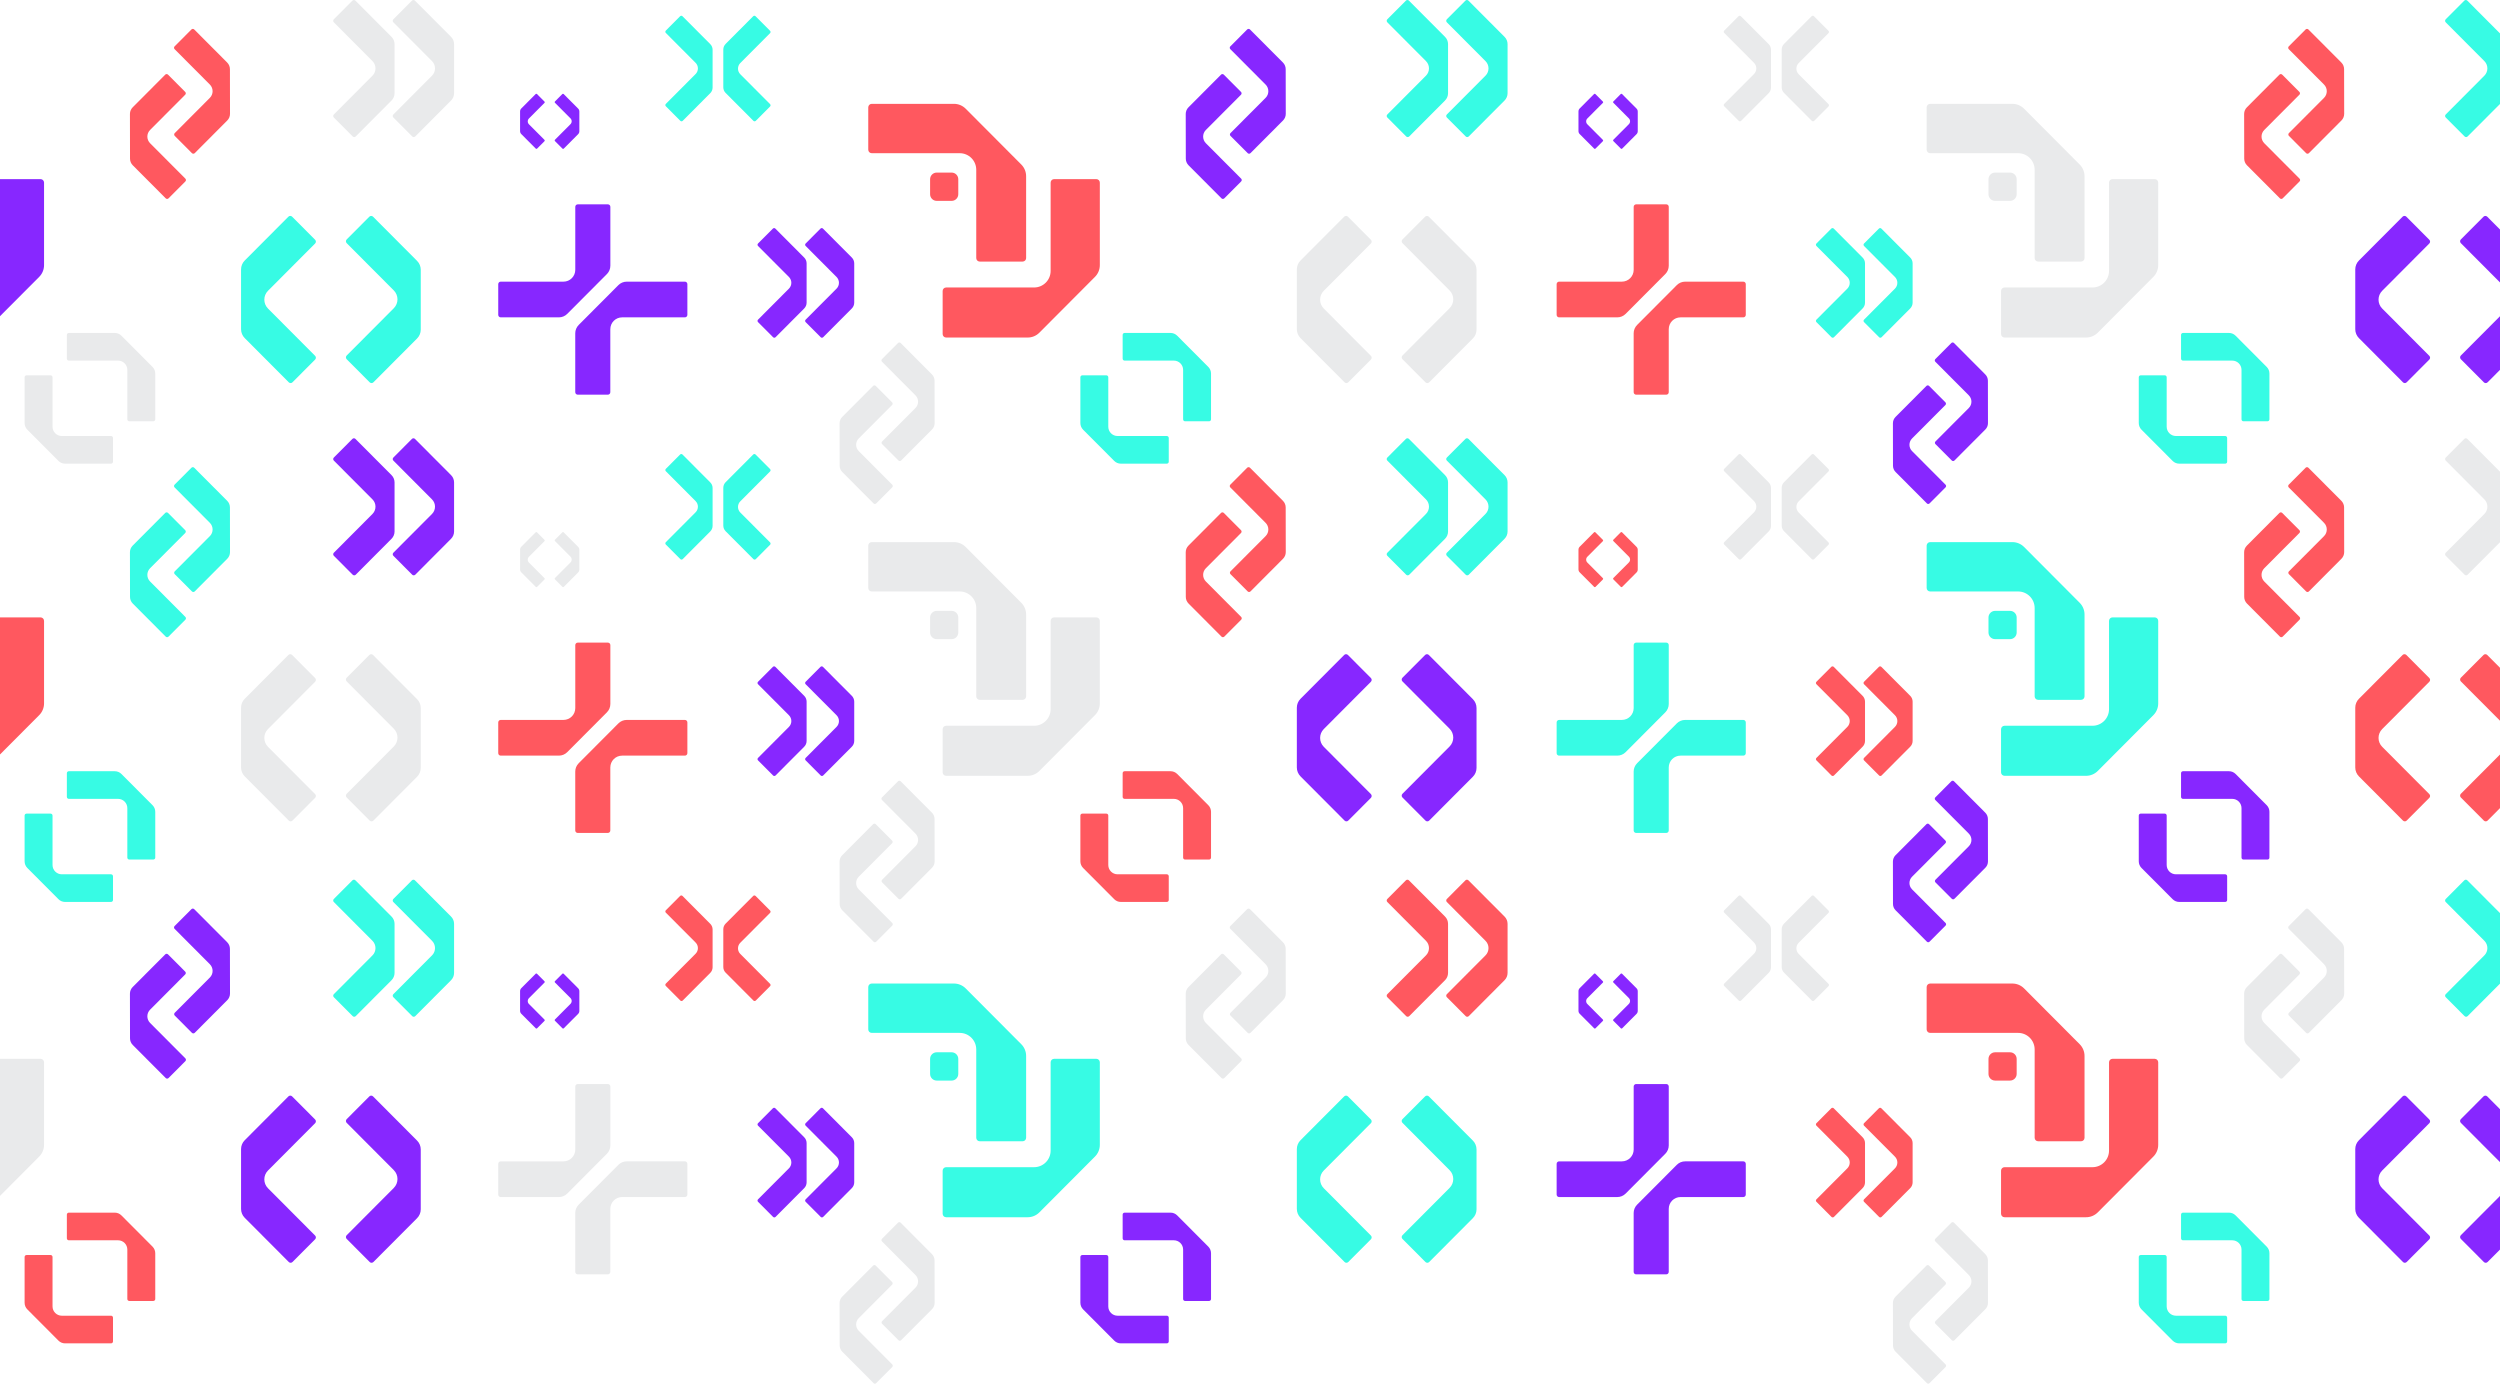 <svg width="1440" height="797" viewBox="0 0 1440 797" fill="none" xmlns="http://www.w3.org/2000/svg">
<path d="M1111.76 566.517H1159.12C1161.65 566.517 1164.07 567.525 1165.86 569.313L1197.9 601.468C1199.7 603.275 1200.7 605.718 1200.69 608.27V655.372C1200.68 656.48 1199.79 657.37 1198.69 657.37H1173.96C1172.85 657.37 1171.96 656.471 1171.96 655.363V604.501C1171.96 599.226 1167.69 594.948 1162.44 594.948H1111.75C1110.65 594.948 1109.75 594.049 1109.75 592.942V568.514C1109.77 567.416 1110.66 566.517 1111.76 566.517Z" fill="#FF585F"/>
<path d="M1243.13 611.893V659.422C1243.13 661.955 1242.13 664.389 1240.35 666.178L1208.31 698.333C1206.5 700.14 1204.07 701.148 1201.53 701.129H1154.59C1153.5 701.12 1152.6 700.23 1152.6 699.123V674.305C1152.6 673.197 1153.5 672.298 1154.6 672.298H1205.28C1210.54 672.298 1214.8 668.021 1214.8 662.745V611.884C1214.8 610.776 1215.7 609.877 1216.8 609.877H1241.14C1242.25 609.886 1243.13 610.785 1243.13 611.893Z" fill="#FF585F"/>
<path d="M1149.18 606.118C1147.08 606.118 1145.37 607.825 1145.37 609.941V618.586C1145.37 620.702 1147.07 622.409 1149.18 622.409H1157.79C1159.89 622.409 1161.6 620.693 1161.6 618.586V609.941C1161.6 607.834 1159.9 606.118 1157.79 606.118H1149.18Z" fill="#FF585F"/>
<path d="M502.125 566.517H549.487C552.012 566.517 554.437 567.525 556.22 569.313L588.262 601.468C590.063 603.275 591.067 605.718 591.049 608.27V655.372C591.04 656.48 590.153 657.37 589.049 657.37H564.319C563.215 657.37 562.319 656.471 562.319 655.363V604.501C562.319 599.226 558.057 594.948 552.799 594.948H502.116C501.012 594.948 500.116 594.049 500.116 592.942V568.514C500.125 567.416 501.021 566.517 502.125 566.517Z" fill="#37FBE4"/>
<path d="M633.498 611.893V659.422C633.498 661.955 632.493 664.389 630.711 666.178L598.668 698.333C596.867 700.14 594.433 701.148 591.891 701.129H544.954C543.859 701.12 542.963 700.23 542.963 699.123V674.305C542.963 673.197 543.859 672.298 544.963 672.298H595.646C600.903 672.298 605.165 668.021 605.165 662.745V611.884C605.165 610.776 606.061 609.877 607.165 609.877H631.507C632.602 609.886 633.498 610.785 633.498 611.893Z" fill="#37FBE4"/>
<path d="M539.543 606.118C537.435 606.118 535.733 607.825 535.733 609.941V618.586C535.733 620.702 537.435 622.409 539.543 622.409H548.158C550.266 622.409 551.967 620.693 551.967 618.586V609.941C551.967 607.834 550.257 606.118 548.158 606.118H539.543Z" fill="#37FBE4"/>
<path d="M25.373 611.893V659.422C25.373 661.955 24.368 664.389 22.585 666.178L-9.457 698.333C-11.258 700.14 -13.692 701.148 -16.234 701.129H-63.171C-64.266 701.12 -65.162 700.23 -65.162 699.123V674.305C-65.162 673.197 -64.266 672.298 -63.162 672.298H-12.479C-7.222 672.298 -2.96 668.021 -2.96 662.745V611.884C-2.96 610.776 -2.064 609.877 -0.96 609.877H23.382C24.477 609.886 25.373 610.785 25.373 611.893Z" fill="#E9EAEB"/>
<path d="M961.205 625.841V659.749C961.205 661.556 960.491 663.29 959.215 664.57L936.357 687.508C935.072 688.798 933.335 689.515 931.525 689.506H898.044C897.257 689.506 896.623 688.861 896.623 688.081V670.373C896.623 669.583 897.266 668.947 898.053 668.947H934.203C937.959 668.947 940.999 665.896 940.999 662.128V625.841C940.999 625.051 941.642 624.406 942.429 624.406H959.794C960.563 624.406 961.205 625.051 961.205 625.841Z" fill="#8727FF"/>
<path d="M940.99 732.604V698.696C940.99 696.889 941.705 695.155 942.981 693.874L965.839 670.936C967.124 669.647 968.861 668.929 970.671 668.939H1004.15C1004.94 668.939 1005.57 669.583 1005.57 670.364V688.072C1005.57 688.862 1004.93 689.497 1004.14 689.497H967.992C964.237 689.497 961.196 692.549 961.196 696.317V732.595C961.196 733.385 960.554 734.029 959.767 734.029H942.402C941.624 734.029 940.99 733.394 940.99 732.604Z" fill="#8727FF"/>
<path d="M351.569 625.841V659.749C351.569 661.556 350.854 663.29 349.578 664.57L326.72 687.508C325.435 688.798 323.698 689.515 321.888 689.506H288.407C287.62 689.506 286.986 688.861 286.986 688.081V670.373C286.986 669.583 287.62 668.947 288.407 668.947H324.567C328.322 668.947 331.362 665.896 331.362 662.128V625.841C331.362 625.051 332.005 624.406 332.792 624.406H350.157C350.926 624.406 351.569 625.051 351.569 625.841Z" fill="#E9EAEB"/>
<path d="M331.345 732.604V698.696C331.345 696.889 332.06 695.155 333.336 693.874L356.193 670.936C357.478 669.647 359.216 668.929 361.025 668.939H394.506C395.294 668.939 395.927 669.583 395.927 670.364V688.072C395.927 688.862 395.285 689.497 394.497 689.497H358.338C354.582 689.497 351.542 692.549 351.542 696.317V732.595C351.542 733.385 350.9 734.029 350.112 734.029H332.747C331.987 734.029 331.345 733.394 331.345 732.604Z" fill="#E9EAEB"/>
<path d="M1002.74 516.054L1018.77 532.137C1019.62 532.99 1020.1 534.152 1020.1 535.369V557.127C1020.1 558.344 1019.61 559.515 1018.75 560.378L1002.87 576.314C1002.5 576.687 1001.89 576.687 1001.52 576.314L993.148 567.915C992.777 567.542 992.777 566.934 993.148 566.562L1010.3 549.354C1012.08 547.565 1012.08 544.677 1010.3 542.888L993.148 525.68C992.777 525.308 992.777 524.699 993.148 524.327L1001.38 516.064C1001.76 515.682 1002.37 515.682 1002.74 516.054Z" fill="#E9EAEB"/>
<path d="M1043.61 576.315L1027.59 560.233C1026.74 559.379 1026.26 558.217 1026.26 557V535.242C1026.26 534.025 1026.75 532.854 1027.61 531.991L1043.49 516.055C1043.86 515.682 1044.47 515.682 1044.84 516.055L1053.21 524.454C1053.58 524.827 1053.58 525.435 1053.21 525.807L1036.06 543.015C1034.28 544.804 1034.28 547.692 1036.06 549.481L1053.21 566.689C1053.58 567.061 1053.58 567.67 1053.21 568.042L1044.97 576.305C1044.59 576.687 1043.99 576.687 1043.61 576.315Z" fill="#E9EAEB"/>
<path d="M393.104 516.054L409.129 532.137C409.98 532.99 410.459 534.152 410.459 535.369V557.127C410.459 558.344 409.971 559.515 409.111 560.378L393.23 576.314C392.859 576.687 392.253 576.687 391.882 576.314L383.512 567.915C383.141 567.542 383.141 566.934 383.512 566.562L400.659 549.354C402.442 547.565 402.442 544.677 400.659 542.888L383.512 525.68C383.141 525.308 383.141 524.699 383.512 524.327L391.746 516.064C392.126 515.682 392.733 515.682 393.104 516.054Z" fill="#FF585F"/>
<path d="M433.978 576.315L417.952 560.233C417.102 559.379 416.622 558.217 416.622 557V535.242C416.622 534.025 417.111 532.854 417.97 531.991L433.851 516.055C434.222 515.682 434.828 515.682 435.2 516.055L443.57 524.454C443.941 524.827 443.941 525.435 443.57 525.807L426.422 543.015C424.639 544.804 424.639 547.692 426.422 549.481L443.57 566.689C443.941 567.061 443.941 567.67 443.57 568.042L435.335 576.305C434.955 576.687 434.349 576.687 433.978 576.315Z" fill="#FF585F"/>
<path d="M1432.64 631.517L1458.01 656.979C1459.36 658.332 1460.12 660.176 1460.12 662.101V696.553C1460.12 698.487 1459.35 700.34 1457.98 701.693L1432.84 726.928C1432.25 727.518 1431.29 727.518 1430.7 726.919L1417.45 713.625C1416.87 713.035 1416.87 712.072 1417.45 711.482L1444.6 684.24C1447.41 681.415 1447.41 676.83 1444.6 674.005L1417.45 646.763C1416.87 646.173 1416.87 645.21 1417.45 644.62L1430.49 631.535C1431.09 630.926 1432.05 630.926 1432.64 631.517Z" fill="#8727FF"/>
<path d="M1384.11 726.919L1358.74 701.457C1357.39 700.104 1356.63 698.26 1356.63 696.335V661.892C1356.63 659.958 1357.4 658.105 1358.76 656.752L1383.91 631.517C1384.5 630.927 1385.46 630.927 1386.05 631.526L1399.29 644.82C1399.88 645.41 1399.88 646.373 1399.29 646.963L1372.15 674.205C1369.33 677.03 1369.33 681.615 1372.15 684.439L1399.29 711.682C1399.88 712.272 1399.88 713.235 1399.29 713.825L1386.25 726.91C1385.66 727.519 1384.7 727.519 1384.11 726.919Z" fill="#8727FF"/>
<path d="M823.001 631.517L848.375 656.979C849.723 658.332 850.483 660.176 850.483 662.101V696.553C850.483 698.487 849.714 700.34 848.347 701.693L823.2 726.928C822.603 727.518 821.653 727.518 821.065 726.919L807.817 713.625C807.229 713.035 807.229 712.072 807.817 711.482L834.964 684.24C837.778 681.415 837.778 676.83 834.964 674.005L807.817 646.763C807.229 646.173 807.229 645.21 807.817 644.62L820.857 631.535C821.454 630.926 822.404 630.926 823.001 631.517Z" fill="#37FBE4"/>
<path d="M774.471 726.919L749.098 701.457C747.75 700.104 746.98 698.26 746.98 696.335V661.892C746.98 659.958 747.75 658.105 749.116 656.752L774.263 631.517C774.851 630.927 775.81 630.927 776.399 631.526L789.646 644.82C790.234 645.41 790.234 646.373 789.646 646.963L762.499 674.205C759.685 677.03 759.685 681.615 762.499 684.439L789.646 711.682C790.234 712.272 790.234 713.235 789.646 713.825L776.607 726.91C776.019 727.519 775.059 727.519 774.471 726.919Z" fill="#37FBE4"/>
<path d="M214.866 631.517L240.239 656.979C241.597 658.332 242.357 660.176 242.357 662.101V696.553C242.357 698.487 241.588 700.34 240.221 701.693L215.074 726.928C214.486 727.518 213.527 727.518 212.939 726.919L199.691 713.625C199.103 713.035 199.103 712.072 199.691 711.482L226.838 684.24C229.652 681.415 229.652 676.83 226.838 674.005L199.691 646.763C199.103 646.173 199.103 645.21 199.691 644.62L212.731 631.535C213.319 630.926 214.278 630.926 214.866 631.517Z" fill="#8727FF"/>
<path d="M166.337 726.919L140.964 701.457C139.607 700.104 138.847 698.26 138.847 696.335V661.892C138.847 659.958 139.616 658.105 140.982 656.752L166.129 631.517C166.717 630.927 167.677 630.927 168.265 631.526L181.512 644.82C182.101 645.41 182.101 646.373 181.512 646.963L154.366 674.205C151.551 677.03 151.551 681.615 154.366 684.439L181.512 711.682C182.101 712.272 182.101 713.235 181.512 713.825L168.473 726.91C167.894 727.519 166.935 727.519 166.337 726.919Z" fill="#8727FF"/>
<path d="M934.276 560.85L942.646 569.25C943.089 569.695 943.343 570.303 943.343 570.939V582.308C943.343 582.944 943.089 583.561 942.637 584.006L934.339 592.333C934.149 592.524 933.832 592.524 933.633 592.333L929.263 587.947C929.073 587.747 929.073 587.429 929.263 587.239L938.221 578.249C939.153 577.313 939.153 575.806 938.221 574.871L929.263 565.881C929.073 565.681 929.073 565.363 929.263 565.172L933.57 560.85C933.769 560.659 934.086 560.659 934.276 560.85Z" fill="#8727FF"/>
<path d="M918.268 592.333L909.898 583.933C909.455 583.488 909.201 582.88 909.201 582.244V570.875C909.201 570.24 909.455 569.622 909.907 569.177L918.205 560.85C918.395 560.659 918.712 560.659 918.911 560.85L923.281 565.236C923.471 565.436 923.471 565.754 923.281 565.944L914.323 574.934C913.391 575.87 913.391 577.377 914.323 578.312L923.281 587.302C923.471 587.502 923.471 587.82 923.281 588.011L918.974 592.333C918.775 592.524 918.458 592.524 918.268 592.333Z" fill="#8727FF"/>
<path d="M324.639 560.85L333.009 569.25C333.453 569.695 333.706 570.303 333.706 570.939V582.308C333.706 582.944 333.453 583.561 333 584.006L324.702 592.333C324.503 592.524 324.196 592.524 323.996 592.333L319.626 587.947C319.427 587.747 319.427 587.429 319.626 587.239L328.584 578.249C329.516 577.313 329.516 575.806 328.584 574.871L319.626 565.881C319.427 565.681 319.427 565.363 319.626 565.172L323.933 560.85C324.132 560.659 324.449 560.659 324.639 560.85Z" fill="#8727FF"/>
<path d="M308.632 592.333L300.261 583.933C299.818 583.488 299.564 582.88 299.564 582.244V570.875C299.564 570.24 299.818 569.622 300.27 569.177L308.568 560.85C308.758 560.659 309.075 560.659 309.274 560.85L313.645 565.236C313.835 565.436 313.835 565.754 313.645 565.944L304.686 574.934C303.754 575.87 303.754 577.377 304.686 578.312L313.645 587.302C313.835 587.502 313.835 587.82 313.645 588.011L309.337 592.333C309.138 592.524 308.822 592.524 308.632 592.333Z" fill="#8727FF"/>
<path d="M1329.64 523.683L1348.62 542.725C1349.63 543.742 1350.2 545.114 1350.2 546.548L1350.25 572.274C1350.25 573.718 1349.68 575.098 1348.65 576.115L1329.91 594.921C1329.47 595.357 1328.76 595.357 1328.32 594.912L1318.41 584.969C1317.97 584.524 1317.97 583.807 1318.41 583.362L1338.66 563.048C1340.75 560.941 1340.75 557.518 1338.64 555.402L1318.33 535.016C1317.89 534.571 1317.89 533.853 1318.33 533.408L1328.05 523.656C1328.48 523.238 1329.2 523.238 1329.64 523.683Z" fill="#E9EAEB"/>
<path d="M1313.23 620.956L1294.25 601.914C1293.24 600.897 1292.67 599.526 1292.67 598.091L1292.62 572.356C1292.62 570.912 1293.19 569.532 1294.22 568.515L1312.96 549.709C1313.4 549.273 1314.11 549.273 1314.55 549.718L1324.46 559.661C1324.9 560.106 1324.9 560.823 1324.46 561.268L1304.21 581.582C1302.12 583.689 1302.12 587.112 1304.23 589.228L1324.54 609.614C1324.98 610.059 1324.98 610.777 1324.54 611.222L1314.82 620.974C1314.39 621.401 1313.67 621.401 1313.23 620.956Z" fill="#E9EAEB"/>
<path d="M719.997 523.683L738.972 542.725C739.986 543.742 740.556 545.114 740.556 546.548L740.601 572.274C740.601 573.718 740.031 575.098 739.009 576.115L720.259 594.921C719.816 595.357 719.11 595.357 718.667 594.912L708.758 584.969C708.315 584.524 708.315 583.807 708.758 583.362L729 563.048C731.1 560.941 731.091 557.518 728.982 555.402L708.668 535.016C708.224 534.571 708.224 533.853 708.668 533.408L718.386 523.656C718.839 523.238 719.553 523.238 719.997 523.683Z" fill="#E9EAEB"/>
<path d="M703.582 620.956L684.606 601.914C683.593 600.897 683.023 599.526 683.023 598.091L682.978 572.356C682.978 570.912 683.548 569.532 684.57 568.515L703.32 549.709C703.763 549.273 704.469 549.273 704.912 549.718L714.821 559.661C715.264 560.106 715.264 560.823 714.821 561.268L694.578 581.582C692.479 583.689 692.488 587.112 694.596 589.228L714.911 609.614C715.355 610.059 715.355 610.777 714.911 611.222L705.193 620.974C704.74 621.401 704.025 621.401 703.582 620.956Z" fill="#E9EAEB"/>
<path d="M111.871 523.683L130.856 542.725C131.869 543.742 132.439 545.114 132.439 546.548L132.485 572.274C132.485 573.718 131.914 575.098 130.892 576.115L112.152 594.921C111.708 595.357 111.002 595.357 110.559 594.912L100.65 584.969C100.207 584.524 100.207 583.807 100.65 583.362L120.893 563.048C122.992 560.941 122.983 557.518 120.884 555.402L100.569 535.016C100.125 534.571 100.125 533.853 100.569 533.408L110.287 523.656C110.713 523.238 111.428 523.238 111.871 523.683Z" fill="#8727FF"/>
<path d="M95.456 620.956L76.472 601.914C75.458 600.897 74.888 599.526 74.888 598.091L74.843 572.356C74.843 570.912 75.413 569.532 76.435 568.515L95.185 549.709C95.628 549.273 96.334 549.273 96.777 549.718L106.686 559.661C107.129 560.106 107.129 560.823 106.686 561.268L86.444 581.582C84.344 583.689 84.353 587.112 86.462 589.228L106.776 609.614C107.22 610.059 107.22 610.777 106.776 611.222L97.058 620.974C96.615 621.401 95.9 621.401 95.456 620.956Z" fill="#8727FF"/>
<path d="M1125.49 704.271L1143.52 722.369C1144.48 723.332 1145.03 724.64 1145.03 726.002L1145.07 750.447C1145.07 751.818 1144.53 753.135 1143.56 754.098L1125.75 771.968C1125.34 772.386 1124.66 772.386 1124.24 771.959L1114.82 762.506C1114.4 762.089 1114.4 761.408 1114.82 760.981L1134.05 741.684C1136.05 739.677 1136.04 736.426 1134.04 734.42L1114.75 715.059C1114.33 714.642 1114.32 713.961 1114.75 713.534L1123.99 704.262C1124.39 703.854 1125.07 703.854 1125.49 704.271Z" fill="#E9EAEB"/>
<path d="M1109.9 796.687L1091.86 778.589C1090.9 777.626 1090.36 776.319 1090.36 774.957L1090.32 750.511C1090.32 749.14 1090.86 747.823 1091.83 746.861L1109.64 728.99C1110.05 728.572 1110.73 728.572 1111.15 728.999L1120.57 738.443C1120.98 738.861 1120.98 739.551 1120.57 739.969L1101.34 759.265C1099.34 761.272 1099.35 764.523 1101.35 766.53L1120.64 785.89C1121.06 786.308 1121.06 786.989 1120.64 787.416L1111.4 796.687C1110.99 797.105 1110.31 797.105 1109.9 796.687Z" fill="#E9EAEB"/>
<path d="M518.775 704.271L536.801 722.369C537.76 723.332 538.303 724.64 538.303 726.002L538.348 750.447C538.348 751.818 537.805 753.135 536.837 754.098L519.029 771.968C518.612 772.386 517.934 772.386 517.517 771.959L508.097 762.506C507.681 762.089 507.681 761.408 508.097 760.981L527.327 741.684C529.317 739.677 529.317 736.426 527.317 734.42L508.025 715.059C507.609 714.642 507.609 713.961 508.025 713.534L517.264 704.262C517.671 703.854 518.35 703.854 518.775 704.271Z" fill="#E9EAEB"/>
<path d="M503.184 796.687L485.15 778.589C484.191 777.626 483.648 776.319 483.648 774.957L483.603 750.511C483.603 749.14 484.146 747.823 485.114 746.861L502.922 728.99C503.338 728.572 504.017 728.572 504.433 728.999L513.853 738.443C514.269 738.861 514.269 739.551 513.853 739.969L494.624 759.265C492.633 761.272 492.633 764.523 494.633 766.53L513.926 785.89C514.342 786.308 514.342 786.989 513.926 787.416L504.687 796.687C504.279 797.105 503.601 797.105 503.184 796.687Z" fill="#E9EAEB"/>
<path d="M672.091 773.776H645.578C644.166 773.776 642.809 773.213 641.804 772.205L623.86 754.198C622.856 753.19 622.295 751.819 622.295 750.384V724.013C622.295 723.396 622.802 722.896 623.417 722.896H637.262C637.877 722.896 638.375 723.396 638.375 724.022V752.5C638.375 755.451 640.764 757.848 643.705 757.848H672.082C672.698 757.848 673.204 758.348 673.204 758.974V772.65C673.213 773.277 672.707 773.776 672.091 773.776Z" fill="#8727FF"/>
<path d="M647.759 698.487H674.272C675.684 698.487 677.041 699.05 678.045 700.058L695.99 718.065C696.994 719.073 697.555 720.445 697.555 721.87V748.241C697.555 748.858 697.048 749.358 696.433 749.358H682.588C681.973 749.358 681.475 748.858 681.475 748.232V719.754C681.475 716.803 679.086 714.406 676.145 714.406H647.768C647.152 714.406 646.646 713.906 646.646 713.28V699.604C646.637 698.987 647.143 698.487 647.759 698.487Z" fill="#8727FF"/>
<path d="M63.966 773.776H37.453C36.041 773.776 34.684 773.213 33.679 772.205L15.735 754.198C14.731 753.19 14.17 751.819 14.17 750.384V724.013C14.17 723.396 14.677 722.896 15.292 722.896H29.137C29.752 722.896 30.259 723.396 30.259 724.022V752.5C30.259 755.451 32.648 757.848 35.589 757.848H63.966C64.582 757.848 65.088 758.348 65.088 758.974V772.65C65.088 773.277 64.582 773.776 63.966 773.776Z" fill="#FF585F"/>
<path d="M39.634 698.487H66.147C67.559 698.487 68.916 699.05 69.921 700.058L87.865 718.065C88.869 719.073 89.43 720.445 89.43 721.87V748.241C89.43 748.858 88.923 749.358 88.308 749.358H74.463C73.848 749.358 73.341 748.858 73.341 748.232V719.754C73.341 716.803 70.952 714.406 68.011 714.406H39.634C39.019 714.406 38.512 713.906 38.512 713.28V699.604C38.512 698.987 39.019 698.487 39.634 698.487Z" fill="#FF585F"/>
<path d="M1281.73 773.776H1255.21C1253.8 773.776 1252.45 773.213 1251.44 772.205L1233.5 754.198C1232.49 753.19 1231.93 751.819 1231.93 750.384V724.013C1231.93 723.396 1232.44 722.896 1233.05 722.896H1246.9C1247.51 722.896 1248.01 723.396 1248.01 724.022V752.5C1248.01 755.451 1250.4 757.848 1253.34 757.848H1281.72C1282.33 757.848 1282.84 758.348 1282.84 758.974V772.65C1282.85 773.277 1282.35 773.776 1281.73 773.776Z" fill="#37FBE4"/>
<path d="M1257.4 698.487H1283.91C1285.32 698.487 1286.68 699.05 1287.68 700.058L1305.63 718.065C1306.63 719.073 1307.19 720.445 1307.19 721.87V748.241C1307.19 748.858 1306.69 749.358 1306.07 749.358H1292.23C1291.61 749.358 1291.11 748.858 1291.11 748.232V719.754C1291.11 716.803 1288.72 714.406 1285.78 714.406H1257.41C1256.79 714.406 1256.28 713.906 1256.28 713.28V699.604C1256.28 698.987 1256.78 698.487 1257.4 698.487Z" fill="#37FBE4"/>
<path d="M1083.65 638.364L1100.29 655.063C1101.18 655.953 1101.67 657.161 1101.67 658.423V681.025C1101.67 682.297 1101.17 683.504 1100.27 684.394L1083.77 700.948C1083.38 701.33 1082.76 701.33 1082.37 700.948L1073.68 692.231C1073.3 691.84 1073.3 691.214 1073.68 690.823L1091.49 672.953C1093.34 671.1 1093.34 668.094 1091.49 666.242L1073.68 648.371C1073.3 647.98 1073.3 647.354 1073.68 646.963L1082.24 638.382C1082.63 637.983 1083.26 637.982 1083.65 638.364Z" fill="#FF585F"/>
<path d="M1056.22 638.364L1072.86 655.063C1073.75 655.953 1074.25 657.161 1074.25 658.423V681.025C1074.25 682.297 1073.74 683.504 1072.84 684.394L1056.35 700.948C1055.96 701.33 1055.33 701.33 1054.94 700.948L1046.26 692.231C1045.87 691.84 1045.87 691.214 1046.26 690.823L1064.07 672.953C1065.91 671.1 1065.91 668.094 1064.07 666.242L1046.26 648.371C1045.87 647.98 1045.87 647.354 1046.26 646.963L1054.81 638.382C1055.21 637.983 1055.83 637.982 1056.22 638.364Z" fill="#FF585F"/>
<path d="M474.011 638.364L490.652 655.063C491.538 655.953 492.036 657.161 492.036 658.423V681.025C492.036 682.297 491.529 683.504 490.633 684.394L474.137 700.948C473.748 701.33 473.124 701.33 472.735 700.948L464.048 692.231C463.659 691.84 463.659 691.214 464.048 690.823L481.856 672.953C483.702 671.1 483.702 668.094 481.856 666.242L464.048 648.371C463.659 647.98 463.659 647.354 464.048 646.963L472.599 638.382C472.988 637.983 473.621 637.982 474.011 638.364Z" fill="#8727FF"/>
<path d="M446.583 638.364L463.224 655.063C464.111 655.953 464.608 657.161 464.608 658.423V681.025C464.608 682.297 464.102 683.504 463.206 684.394L446.71 700.948C446.32 701.33 445.696 701.33 445.307 700.948L436.62 692.231C436.231 691.84 436.231 691.214 436.62 690.823L454.428 672.953C456.274 671.1 456.274 668.094 454.428 666.242L436.62 648.371C436.231 647.98 436.231 647.354 436.62 646.963L445.171 638.382C445.56 637.983 446.194 637.982 446.583 638.364Z" fill="#8727FF"/>
<path d="M845.831 507.074L866.635 527.951C867.748 529.067 868.363 530.575 868.363 532.146V560.396C868.363 561.976 867.73 563.502 866.608 564.619L845.994 585.305C845.506 585.786 844.727 585.786 844.248 585.295L833.389 574.399C832.9 573.908 832.9 573.127 833.389 572.637L855.649 550.298C857.957 547.983 857.957 544.223 855.649 541.908L833.389 519.569C832.9 519.079 832.9 518.298 833.389 517.807L844.085 507.074C844.555 506.583 845.343 506.583 845.831 507.074Z" fill="#FF585F"/>
<path d="M811.545 507.074L832.349 527.951C833.462 529.067 834.077 530.575 834.077 532.146V560.396C834.077 561.976 833.444 563.502 832.322 564.61L811.708 585.295C811.219 585.777 810.441 585.777 809.962 585.295L799.103 574.399C798.614 573.908 798.614 573.127 799.103 572.637L821.363 550.298C823.671 547.983 823.671 544.223 821.363 541.908L799.103 519.569C798.614 519.088 798.614 518.298 799.103 517.807L809.799 507.074C810.278 506.583 811.056 506.583 811.545 507.074Z" fill="#FF585F"/>
<path d="M239.018 507.074L259.821 527.951C260.934 529.067 261.55 530.575 261.55 532.146V560.396C261.55 561.976 260.916 563.502 259.794 564.619L239.181 585.305C238.692 585.786 237.914 585.786 237.434 585.295L226.575 574.399C226.087 573.908 226.087 573.127 226.575 572.637L248.836 550.298C251.143 547.983 251.143 544.223 248.836 541.908L226.575 519.569C226.087 519.079 226.087 518.298 226.575 517.807L237.271 507.074C237.742 506.583 238.529 506.583 239.018 507.074Z" fill="#37FBE4"/>
<path d="M204.732 507.074L225.535 527.951C226.648 529.067 227.264 530.575 227.264 532.146V560.396C227.264 561.976 226.63 563.502 225.508 564.61L204.895 585.295C204.406 585.777 203.628 585.777 203.148 585.295L192.289 574.399C191.801 573.908 191.801 573.127 192.289 572.637L214.55 550.298C216.857 547.983 216.857 544.223 214.55 541.908L192.289 519.569C191.801 519.088 191.801 518.298 192.289 517.807L202.985 507.074C203.465 506.583 204.252 506.583 204.732 507.074Z" fill="#37FBE4"/>
<path d="M1421.18 507.074L1441.99 527.951C1443.1 529.067 1443.71 530.575 1443.71 532.146V560.396C1443.71 561.976 1443.08 563.502 1441.96 564.61L1421.34 585.295C1420.86 585.777 1420.08 585.777 1419.6 585.295L1408.74 574.399C1408.25 573.908 1408.25 573.127 1408.74 572.637L1431 550.298C1433.31 547.983 1433.31 544.223 1431 541.908L1408.74 519.569C1408.25 519.088 1408.25 518.298 1408.74 517.807L1419.44 507.074C1419.91 506.583 1420.7 506.583 1421.18 507.074Z" fill="#37FBE4"/>
<path d="M1111.76 312.255H1159.12C1161.65 312.255 1164.07 313.263 1165.86 315.052L1197.9 347.207C1199.7 349.014 1200.7 351.457 1200.69 354.009V401.111C1200.68 402.209 1199.79 403.108 1198.69 403.108H1173.96C1172.85 403.108 1171.96 402.209 1171.96 401.102V350.24C1171.96 344.964 1167.69 340.687 1162.44 340.687H1111.75C1110.65 340.687 1109.75 339.788 1109.75 338.68V314.253C1109.77 313.154 1110.66 312.255 1111.76 312.255Z" fill="#37FBE4"/>
<path d="M1243.13 357.632V405.161C1243.13 407.694 1242.13 410.128 1240.35 411.917L1208.31 444.072C1206.5 445.879 1204.07 446.887 1201.53 446.869H1154.59C1153.5 446.86 1152.6 445.97 1152.6 444.862V420.044C1152.6 418.936 1153.5 418.037 1154.6 418.037H1205.28C1210.54 418.037 1214.8 413.76 1214.8 408.484V357.623C1214.8 356.515 1215.7 355.616 1216.8 355.616H1241.14C1242.25 355.625 1243.13 356.524 1243.13 357.632Z" fill="#37FBE4"/>
<path d="M1149.18 351.856C1147.08 351.856 1145.37 353.573 1145.37 355.679V364.324C1145.37 366.44 1147.07 368.147 1149.18 368.147H1157.79C1159.89 368.147 1161.6 366.44 1161.6 364.324V355.679C1161.6 353.573 1159.9 351.856 1157.79 351.856H1149.18Z" fill="#37FBE4"/>
<path d="M502.125 312.255H549.487C552.012 312.255 554.437 313.263 556.22 315.052L588.262 347.207C590.063 349.014 591.067 351.457 591.049 354.009V401.111C591.04 402.209 590.153 403.108 589.049 403.108H564.319C563.215 403.108 562.319 402.209 562.319 401.102V350.24C562.319 344.964 558.057 340.687 552.799 340.687H502.116C501.012 340.687 500.116 339.788 500.116 338.68V314.253C500.125 313.154 501.021 312.255 502.125 312.255Z" fill="#E9EAEB"/>
<path d="M633.498 357.632V405.161C633.498 407.694 632.493 410.128 630.711 411.917L598.668 444.072C596.867 445.879 594.433 446.887 591.891 446.869H544.954C543.859 446.86 542.963 445.97 542.963 444.862V420.044C542.963 418.936 543.859 418.037 544.963 418.037H595.646C600.903 418.037 605.165 413.76 605.165 408.484V357.623C605.165 356.515 606.061 355.616 607.165 355.616H631.507C632.602 355.625 633.498 356.524 633.498 357.632Z" fill="#E9EAEB"/>
<path d="M539.543 351.856C537.435 351.856 535.733 353.573 535.733 355.679V364.324C535.733 366.44 537.435 368.147 539.543 368.147H548.158C550.266 368.147 551.967 366.44 551.967 364.324V355.679C551.967 353.573 550.257 351.856 548.158 351.856H539.543Z" fill="#E9EAEB"/>
<path d="M25.373 357.632V405.161C25.373 407.694 24.368 410.128 22.585 411.917L-9.457 444.072C-11.258 445.879 -13.692 446.887 -16.234 446.869H-63.171C-64.266 446.86 -65.162 445.97 -65.162 444.862V420.044C-65.162 418.936 -64.266 418.037 -63.162 418.037H-12.479C-7.222 418.037 -2.96 413.76 -2.96 408.484V357.623C-2.96 356.515 -2.064 355.616 -0.96 355.616H23.382C24.477 355.625 25.373 356.524 25.373 357.632Z" fill="#FF585F"/>
<path d="M961.205 371.58V405.488C961.205 407.295 960.491 409.029 959.215 410.31L936.357 433.248C935.072 434.537 933.335 435.255 931.525 435.245H898.044C897.257 435.245 896.623 434.601 896.623 433.82V416.112C896.623 415.322 897.266 414.678 898.053 414.678H934.203C937.959 414.678 940.999 411.626 940.999 407.858V371.58C940.999 370.79 941.642 370.146 942.429 370.146H959.794C960.563 370.146 961.205 370.79 961.205 371.58Z" fill="#37FBE4"/>
<path d="M940.99 478.342V444.435C940.99 442.627 941.705 440.893 942.981 439.613L965.839 416.675C967.124 415.385 968.861 414.668 970.671 414.677H1004.15C1004.94 414.677 1005.57 415.322 1005.57 416.103V433.81C1005.57 434.6 1004.93 435.245 1004.14 435.245H967.992C964.237 435.245 961.196 438.296 961.196 442.064V478.342C961.196 479.132 960.554 479.777 959.767 479.777H942.402C941.624 479.768 940.99 479.132 940.99 478.342Z" fill="#37FBE4"/>
<path d="M351.569 371.58V405.488C351.569 407.295 350.854 409.029 349.578 410.31L326.72 433.248C325.435 434.537 323.698 435.255 321.888 435.245H288.407C287.62 435.245 286.986 434.601 286.986 433.82V416.112C286.986 415.322 287.62 414.678 288.407 414.678H324.567C328.322 414.678 331.362 411.626 331.362 407.858V371.58C331.362 370.79 332.005 370.146 332.792 370.146H350.157C350.926 370.146 351.569 370.79 351.569 371.58Z" fill="#FF585F"/>
<path d="M331.345 478.342V444.435C331.345 442.627 332.06 440.893 333.336 439.613L356.193 416.675C357.478 415.385 359.216 414.668 361.025 414.677H394.506C395.294 414.677 395.927 415.322 395.927 416.103V433.81C395.927 434.6 395.285 435.245 394.497 435.245H358.338C354.582 435.245 351.542 438.296 351.542 442.064V478.342C351.542 479.132 350.9 479.777 350.112 479.777H332.747C331.987 479.768 331.345 479.132 331.345 478.342Z" fill="#FF585F"/>
<path d="M1002.74 261.794L1018.77 277.876C1019.62 278.729 1020.1 279.892 1020.1 281.109V302.866C1020.1 304.083 1019.61 305.254 1018.75 306.117L1002.87 322.054C1002.5 322.426 1001.89 322.426 1001.52 322.054L993.148 313.654C992.777 313.282 992.777 312.673 993.148 312.301L1010.3 295.093C1012.08 293.304 1012.08 290.416 1010.3 288.627L993.148 271.419C992.777 271.047 992.777 270.439 993.148 270.066L1001.38 261.803C1001.76 261.421 1002.37 261.421 1002.74 261.794Z" fill="#E9EAEB"/>
<path d="M1043.61 322.054L1027.59 305.972C1026.74 305.118 1026.26 303.956 1026.26 302.739V280.982C1026.26 279.765 1026.75 278.593 1027.61 277.731L1043.49 261.794C1043.86 261.422 1044.47 261.422 1044.84 261.794L1053.21 270.194C1053.58 270.566 1053.58 271.174 1053.21 271.547L1036.06 288.755C1034.28 290.544 1034.28 293.431 1036.06 295.22L1053.21 312.428C1053.58 312.801 1053.58 313.409 1053.21 313.781L1044.97 322.045C1044.59 322.426 1043.99 322.426 1043.61 322.054Z" fill="#E9EAEB"/>
<path d="M393.104 261.794L409.129 277.876C409.98 278.729 410.459 279.892 410.459 281.109V302.866C410.459 304.083 409.971 305.254 409.111 306.117L393.23 322.054C392.859 322.426 392.253 322.426 391.882 322.054L383.512 313.654C383.141 313.282 383.141 312.673 383.512 312.301L400.659 295.093C402.442 293.304 402.442 290.416 400.659 288.627L383.512 271.419C383.141 271.047 383.141 270.439 383.512 270.066L391.746 261.803C392.126 261.421 392.733 261.421 393.104 261.794Z" fill="#37FBE4"/>
<path d="M433.978 322.054L417.952 305.972C417.102 305.118 416.622 303.956 416.622 302.739V280.982C416.622 279.765 417.111 278.593 417.97 277.731L433.851 261.794C434.222 261.422 434.828 261.422 435.2 261.794L443.57 270.194C443.941 270.566 443.941 271.174 443.57 271.547L426.422 288.755C424.639 290.544 424.639 293.431 426.422 295.22L443.57 312.428C443.941 312.801 443.941 313.409 443.57 313.781L435.335 322.045C434.955 322.426 434.349 322.426 433.978 322.054Z" fill="#37FBE4"/>
<path d="M1432.64 377.256L1458.01 402.718C1459.36 404.071 1460.12 405.915 1460.12 407.84V442.292C1460.12 444.226 1459.35 446.079 1457.98 447.432L1432.84 472.667C1432.25 473.258 1431.29 473.258 1430.7 472.658L1417.45 459.364C1416.87 458.774 1416.87 457.811 1417.45 457.221L1444.6 429.979C1447.41 427.155 1447.41 422.569 1444.6 419.745L1417.45 392.502C1416.87 391.912 1416.87 390.95 1417.45 390.359L1430.49 377.274C1431.09 376.666 1432.05 376.666 1432.64 377.256Z" fill="#FF585F"/>
<path d="M1384.11 472.658L1358.74 447.196C1357.39 445.834 1356.63 443.999 1356.63 442.074V407.631C1356.63 405.697 1357.4 403.844 1358.76 402.482L1383.91 377.247C1384.5 376.657 1385.46 376.666 1386.05 377.256L1399.29 390.55C1399.88 391.14 1399.88 392.103 1399.29 392.693L1372.15 419.935C1369.33 422.76 1369.33 427.345 1372.15 430.169L1399.29 457.412C1399.88 458.002 1399.88 458.965 1399.29 459.564L1386.25 472.649C1385.66 473.258 1384.7 473.258 1384.11 472.658Z" fill="#FF585F"/>
<path d="M823.001 377.256L848.375 402.718C849.723 404.071 850.483 405.915 850.483 407.84V442.292C850.483 444.226 849.714 446.079 848.347 447.432L823.2 472.667C822.603 473.258 821.653 473.258 821.065 472.658L807.817 459.364C807.229 458.774 807.229 457.811 807.817 457.221L834.964 429.979C837.778 427.155 837.778 422.569 834.964 419.745L807.817 392.502C807.229 391.912 807.229 390.95 807.817 390.359L820.857 377.274C821.454 376.666 822.404 376.666 823.001 377.256Z" fill="#8727FF"/>
<path d="M774.471 472.658L749.098 447.196C747.75 445.834 746.98 443.999 746.98 442.074V407.631C746.98 405.697 747.75 403.844 749.116 402.482L774.263 377.247C774.851 376.657 775.81 376.666 776.399 377.256L789.646 390.55C790.234 391.14 790.234 392.103 789.646 392.693L762.499 419.935C759.685 422.76 759.685 427.345 762.499 430.169L789.646 457.412C790.234 458.002 790.234 458.965 789.646 459.564L776.607 472.649C776.019 473.258 775.059 473.258 774.471 472.658Z" fill="#8727FF"/>
<path d="M214.866 377.256L240.239 402.718C241.597 404.071 242.357 405.915 242.357 407.84V442.292C242.357 444.226 241.588 446.079 240.221 447.432L215.074 472.667C214.486 473.258 213.527 473.258 212.939 472.658L199.691 459.364C199.103 458.774 199.103 457.811 199.691 457.221L226.838 429.979C229.652 427.155 229.652 422.569 226.838 419.745L199.691 392.502C199.103 391.912 199.103 390.95 199.691 390.359L212.731 377.274C213.319 376.666 214.278 376.666 214.866 377.256Z" fill="#E9EAEB"/>
<path d="M166.337 472.658L140.964 447.196C139.607 445.834 138.847 443.999 138.847 442.074V407.631C138.847 405.697 139.616 403.844 140.982 402.482L166.129 377.247C166.717 376.657 167.677 376.666 168.265 377.256L181.512 390.55C182.101 391.14 182.101 392.103 181.512 392.693L154.366 419.935C151.551 422.76 151.551 427.345 154.366 430.169L181.512 457.412C182.101 458.002 182.101 458.965 181.512 459.564L168.473 472.649C167.894 473.258 166.935 473.258 166.337 472.658Z" fill="#E9EAEB"/>
<path d="M934.276 306.589L942.646 314.989C943.089 315.434 943.343 316.042 943.343 316.678V328.047C943.343 328.683 943.089 329.3 942.637 329.745L934.339 338.072C934.149 338.263 933.832 338.263 933.633 338.072L929.263 333.686C929.073 333.487 929.073 333.169 929.263 332.978L938.221 323.988C939.153 323.053 939.153 321.545 938.221 320.61L929.263 311.62C929.073 311.42 929.073 311.102 929.263 310.912L933.57 306.589C933.769 306.399 934.086 306.399 934.276 306.589Z" fill="#FF585F"/>
<path d="M918.268 338.072L909.898 329.673C909.455 329.228 909.201 328.619 909.201 327.984V316.614C909.201 315.979 909.455 315.361 909.907 314.916L918.205 306.589C918.395 306.399 918.712 306.399 918.911 306.589L923.281 310.975C923.471 311.175 923.471 311.493 923.281 311.684L914.323 320.674C913.391 321.609 913.391 323.116 914.323 324.052L923.281 333.042C923.471 333.241 923.471 333.559 923.281 333.75L918.974 338.072C918.775 338.263 918.458 338.263 918.268 338.072Z" fill="#FF585F"/>
<path d="M324.639 306.589L333.009 314.989C333.453 315.434 333.706 316.042 333.706 316.678V328.047C333.706 328.683 333.453 329.3 333 329.745L324.702 338.072C324.503 338.263 324.196 338.263 323.996 338.072L319.626 333.686C319.427 333.487 319.427 333.169 319.626 332.978L328.584 323.988C329.516 323.053 329.516 321.545 328.584 320.61L319.626 311.62C319.427 311.42 319.427 311.102 319.626 310.912L323.933 306.589C324.132 306.399 324.449 306.399 324.639 306.589Z" fill="#E9EAEB"/>
<path d="M308.632 338.072L300.261 329.673C299.818 329.228 299.564 328.619 299.564 327.984V316.614C299.564 315.979 299.818 315.361 300.27 314.916L308.568 306.589C308.758 306.399 309.075 306.399 309.274 306.589L313.645 310.975C313.835 311.175 313.835 311.493 313.645 311.684L304.686 320.674C303.754 321.609 303.754 323.116 304.686 324.052L313.645 333.042C313.835 333.241 313.835 333.559 313.645 333.75L309.337 338.072C309.138 338.263 308.822 338.263 308.632 338.072Z" fill="#E9EAEB"/>
<path d="M1329.64 269.421L1348.62 288.464C1349.63 289.481 1350.2 290.852 1350.2 292.287L1350.25 318.022C1350.25 319.466 1349.68 320.846 1348.65 321.863L1329.91 340.669C1329.47 341.105 1328.76 341.105 1328.32 340.66L1318.41 330.717C1317.97 330.272 1317.97 329.554 1318.41 329.109L1338.66 308.796C1340.75 306.689 1340.75 303.265 1338.64 301.15L1318.33 280.763C1317.89 280.318 1317.89 279.601 1318.33 279.156L1328.05 269.403C1328.48 268.977 1329.2 268.977 1329.64 269.421Z" fill="#FF585F"/>
<path d="M1313.23 366.695L1294.25 347.643C1293.24 346.626 1292.67 345.255 1292.67 343.82L1292.62 318.095C1292.62 316.651 1293.19 315.27 1294.22 314.253L1312.96 295.438C1313.4 295.002 1314.11 295.002 1314.55 295.447L1324.46 305.391C1324.9 305.836 1324.9 306.553 1324.46 306.998L1304.21 327.312C1302.12 329.418 1302.12 332.842 1304.23 334.958L1324.54 355.344C1324.98 355.789 1324.98 356.506 1324.54 356.951L1314.82 366.704C1314.39 367.14 1313.67 367.14 1313.23 366.695Z" fill="#FF585F"/>
<path d="M719.997 269.421L738.972 288.464C739.986 289.481 740.556 290.852 740.556 292.287L740.601 318.022C740.601 319.466 740.031 320.846 739.009 321.863L720.259 340.669C719.816 341.105 719.11 341.105 718.667 340.66L708.758 330.717C708.315 330.272 708.315 329.554 708.758 329.109L729 308.796C731.1 306.689 731.091 303.265 728.982 301.15L708.668 280.763C708.224 280.318 708.224 279.601 708.668 279.156L718.386 269.403C718.839 268.977 719.553 268.977 719.997 269.421Z" fill="#FF585F"/>
<path d="M703.582 366.695L684.606 347.643C683.593 346.626 683.023 345.255 683.023 343.82L682.978 318.095C682.978 316.651 683.548 315.27 684.57 314.253L703.32 295.438C703.763 295.002 704.469 295.002 704.912 295.447L714.821 305.391C715.264 305.836 715.264 306.553 714.821 306.998L694.578 327.312C692.479 329.418 692.488 332.842 694.596 334.958L714.911 355.344C715.355 355.789 715.355 356.506 714.911 356.951L705.193 366.704C704.74 367.14 704.025 367.14 703.582 366.695Z" fill="#FF585F"/>
<path d="M111.871 269.421L130.856 288.464C131.869 289.481 132.439 290.852 132.439 292.287L132.485 318.022C132.485 319.466 131.914 320.846 130.892 321.863L112.152 340.669C111.708 341.105 111.002 341.105 110.559 340.66L100.65 330.717C100.207 330.272 100.207 329.554 100.65 329.109L120.893 308.796C122.992 306.689 122.983 303.265 120.884 301.15L100.569 280.763C100.125 280.318 100.125 279.601 100.569 279.156L110.287 269.403C110.713 268.977 111.428 268.977 111.871 269.421Z" fill="#37FBE4"/>
<path d="M95.456 366.695L76.472 347.643C75.458 346.626 74.888 345.255 74.888 343.82L74.843 318.095C74.843 316.651 75.413 315.27 76.435 314.253L95.185 295.438C95.628 295.002 96.334 295.002 96.777 295.447L106.686 305.391C107.129 305.836 107.129 306.553 106.686 306.998L86.444 327.312C84.344 329.418 84.353 332.842 86.462 334.958L106.776 355.344C107.22 355.789 107.22 356.506 106.776 356.951L97.058 366.704C96.615 367.14 95.9 367.14 95.456 366.695Z" fill="#37FBE4"/>
<path d="M1125.49 450.011L1143.52 468.108C1144.48 469.071 1145.03 470.379 1145.03 471.741L1145.07 496.186C1145.07 497.557 1144.53 498.874 1143.56 499.837L1125.75 517.708C1125.34 518.125 1124.66 518.125 1124.24 517.698L1114.82 508.255C1114.4 507.837 1114.4 507.147 1114.82 506.729L1134.05 487.432C1136.05 485.426 1136.04 482.175 1134.04 480.168L1114.75 460.808C1114.33 460.39 1114.32 459.709 1114.75 459.282L1123.99 450.011C1124.39 449.593 1125.07 449.593 1125.49 450.011Z" fill="#8727FF"/>
<path d="M1109.9 542.425L1091.86 524.327C1090.9 523.365 1090.36 522.057 1090.36 520.695L1090.32 496.25C1090.32 494.878 1090.86 493.562 1091.83 492.599L1109.64 474.728C1110.05 474.31 1110.73 474.31 1111.15 474.737L1120.57 484.181C1120.98 484.599 1120.98 485.289 1120.57 485.707L1101.34 505.003C1099.34 507.01 1099.35 510.261 1101.35 512.268L1120.64 531.628C1121.06 532.046 1121.06 532.727 1120.64 533.154L1111.4 542.425C1110.99 542.843 1110.31 542.843 1109.9 542.425Z" fill="#8727FF"/>
<path d="M518.775 450.011L536.801 468.108C537.76 469.071 538.303 470.379 538.303 471.741L538.348 496.186C538.348 497.557 537.805 498.874 536.837 499.837L519.029 517.708C518.612 518.125 517.934 518.125 517.517 517.698L508.097 508.255C507.681 507.837 507.681 507.147 508.097 506.729L527.327 487.432C529.317 485.426 529.317 482.175 527.317 480.168L508.025 460.808C507.609 460.39 507.609 459.709 508.025 459.282L517.264 450.011C517.671 449.593 518.35 449.593 518.775 450.011Z" fill="#E9EAEB"/>
<path d="M503.184 542.425L485.15 524.327C484.191 523.365 483.648 522.057 483.648 520.695L483.603 496.25C483.603 494.878 484.146 493.562 485.114 492.599L502.922 474.728C503.338 474.31 504.017 474.31 504.433 474.737L513.853 484.181C514.269 484.599 514.269 485.289 513.853 485.707L494.624 505.003C492.633 507.01 492.633 510.261 494.633 512.268L513.926 531.628C514.342 532.046 514.342 532.727 513.926 533.154L504.687 542.425C504.279 542.843 503.601 542.843 503.184 542.425Z" fill="#E9EAEB"/>
<path d="M672.091 519.515H645.578C644.166 519.515 642.809 518.952 641.804 517.944L623.86 499.937C622.856 498.929 622.295 497.558 622.295 496.132V469.761C622.295 469.144 622.802 468.645 623.417 468.645H637.262C637.877 468.645 638.375 469.144 638.375 469.771V498.248C638.375 501.199 640.764 503.596 643.705 503.596H672.082C672.698 503.596 673.204 504.096 673.204 504.722V518.398C673.213 519.015 672.707 519.515 672.091 519.515Z" fill="#FF585F"/>
<path d="M647.759 444.227H674.272C675.684 444.227 677.041 444.79 678.045 445.788L695.99 463.796C696.994 464.804 697.555 466.175 697.555 467.61V493.98C697.555 494.597 697.048 495.097 696.433 495.097H682.588C681.973 495.097 681.475 494.597 681.475 493.971V465.494C681.475 462.542 679.086 460.145 676.145 460.145H647.768C647.152 460.145 646.646 459.646 646.646 459.019V445.343C646.637 444.726 647.143 444.227 647.759 444.227Z" fill="#FF585F"/>
<path d="M63.966 519.515H37.453C36.041 519.515 34.684 518.952 33.679 517.944L15.735 499.937C14.731 498.929 14.17 497.558 14.17 496.132V469.761C14.17 469.144 14.677 468.645 15.292 468.645H29.137C29.752 468.645 30.259 469.144 30.259 469.771V498.248C30.259 501.199 32.648 503.596 35.589 503.596H63.966C64.582 503.596 65.088 504.096 65.088 504.722V518.398C65.088 519.015 64.582 519.515 63.966 519.515Z" fill="#37FBE4"/>
<path d="M39.634 444.227H66.147C67.559 444.227 68.916 444.79 69.921 445.788L87.865 463.796C88.869 464.804 89.43 466.175 89.43 467.61V493.98C89.43 494.597 88.923 495.097 88.308 495.097H74.463C73.848 495.097 73.341 494.597 73.341 493.971V465.494C73.341 462.542 70.952 460.145 68.011 460.145H39.634C39.019 460.145 38.512 459.646 38.512 459.019V445.343C38.512 444.726 39.019 444.227 39.634 444.227Z" fill="#37FBE4"/>
<path d="M1281.73 519.515H1255.21C1253.8 519.515 1252.45 518.952 1251.44 517.944L1233.5 499.937C1232.49 498.929 1231.93 497.558 1231.93 496.132V469.761C1231.93 469.144 1232.44 468.645 1233.05 468.645H1246.9C1247.51 468.645 1248.01 469.144 1248.01 469.771V498.248C1248.01 501.199 1250.4 503.596 1253.34 503.596H1281.72C1282.33 503.596 1282.84 504.096 1282.84 504.722V518.398C1282.85 519.015 1282.35 519.515 1281.73 519.515Z" fill="#8727FF"/>
<path d="M1257.4 444.227H1283.91C1285.32 444.227 1286.68 444.79 1287.68 445.788L1305.63 463.796C1306.63 464.804 1307.19 466.175 1307.19 467.61V493.98C1307.19 494.597 1306.69 495.097 1306.07 495.097H1292.23C1291.61 495.097 1291.11 494.597 1291.11 493.971V465.494C1291.11 462.542 1288.72 460.145 1285.78 460.145H1257.41C1256.79 460.145 1256.28 459.646 1256.28 459.019V445.343C1256.28 444.726 1256.78 444.227 1257.4 444.227Z" fill="#8727FF"/>
<path d="M1083.65 384.102L1100.29 400.802C1101.18 401.692 1101.67 402.899 1101.67 404.162V426.764C1101.67 428.035 1101.17 429.243 1100.27 430.133L1083.77 446.687C1083.38 447.068 1082.76 447.068 1082.37 446.687L1073.68 437.969C1073.3 437.579 1073.3 436.952 1073.68 436.562L1091.49 418.691C1093.34 416.838 1093.34 413.833 1091.49 411.98L1073.68 394.109C1073.3 393.719 1073.3 393.092 1073.68 392.702L1082.24 384.12C1082.63 383.721 1083.26 383.721 1083.65 384.102Z" fill="#FF585F"/>
<path d="M1056.22 384.102L1072.86 400.802C1073.75 401.692 1074.25 402.899 1074.25 404.162V426.764C1074.25 428.035 1073.74 429.243 1072.84 430.133L1056.35 446.687C1055.96 447.068 1055.33 447.068 1054.94 446.687L1046.26 437.969C1045.87 437.579 1045.87 436.952 1046.26 436.562L1064.07 418.691C1065.91 416.838 1065.91 413.833 1064.07 411.98L1046.26 394.109C1045.87 393.719 1045.87 393.092 1046.26 392.702L1054.81 384.12C1055.21 383.721 1055.83 383.721 1056.22 384.102Z" fill="#FF585F"/>
<path d="M474.011 384.102L490.652 400.802C491.538 401.692 492.036 402.899 492.036 404.162V426.764C492.036 428.035 491.529 429.243 490.633 430.133L474.137 446.687C473.748 447.068 473.124 447.068 472.735 446.687L464.048 437.969C463.659 437.579 463.659 436.952 464.048 436.562L481.856 418.691C483.702 416.838 483.702 413.833 481.856 411.98L464.048 394.109C463.659 393.719 463.659 393.092 464.048 392.702L472.599 384.12C472.988 383.721 473.621 383.721 474.011 384.102Z" fill="#8727FF"/>
<path d="M446.583 384.102L463.224 400.802C464.111 401.692 464.608 402.899 464.608 404.162V426.764C464.608 428.035 464.102 429.243 463.206 430.133L446.71 446.687C446.32 447.068 445.696 447.068 445.307 446.687L436.62 437.969C436.231 437.579 436.231 436.952 436.62 436.562L454.428 418.691C456.274 416.838 456.274 413.833 454.428 411.98L436.62 394.109C436.231 393.719 436.231 393.092 436.62 392.702L445.171 384.12C445.56 383.721 446.194 383.721 446.583 384.102Z" fill="#8727FF"/>
<path d="M845.831 252.813L866.635 273.69C867.748 274.807 868.363 276.314 868.363 277.885V306.135C868.363 307.715 867.73 309.241 866.608 310.358L845.994 331.044C845.506 331.525 844.727 331.525 844.248 331.035L833.389 320.138C832.9 319.647 832.9 318.866 833.389 318.376L855.649 296.037C857.957 293.722 857.957 289.962 855.649 287.647L833.389 265.308C832.9 264.818 832.9 264.037 833.389 263.547L844.085 252.813C844.555 252.323 845.343 252.323 845.831 252.813Z" fill="#37FBE4"/>
<path d="M811.545 252.813L832.349 273.69C833.462 274.807 834.077 276.314 834.077 277.885V306.135C834.077 307.715 833.444 309.241 832.322 310.358L811.708 331.044C811.219 331.525 810.441 331.525 809.962 331.035L799.103 320.138C798.614 319.647 798.614 318.866 799.103 318.376L821.363 296.037C823.671 293.722 823.671 289.962 821.363 287.647L799.103 265.308C798.614 264.818 798.614 264.037 799.103 263.547L809.799 252.813C810.278 252.323 811.056 252.323 811.545 252.813Z" fill="#37FBE4"/>
<path d="M239.018 252.813L259.821 273.69C260.934 274.807 261.55 276.314 261.55 277.885V306.135C261.55 307.715 260.916 309.241 259.794 310.358L239.181 331.044C238.692 331.525 237.914 331.525 237.434 331.035L226.575 320.138C226.087 319.647 226.087 318.866 226.575 318.376L248.836 296.037C251.143 293.722 251.143 289.962 248.836 287.647L226.575 265.308C226.087 264.818 226.087 264.037 226.575 263.547L237.271 252.813C237.742 252.323 238.529 252.323 239.018 252.813Z" fill="#8727FF"/>
<path d="M204.732 252.813L225.535 273.69C226.648 274.807 227.264 276.314 227.264 277.885V306.135C227.264 307.715 226.63 309.241 225.508 310.358L204.895 331.044C204.406 331.525 203.628 331.525 203.148 331.035L192.289 320.138C191.801 319.647 191.801 318.866 192.289 318.376L214.55 296.037C216.857 293.722 216.857 289.962 214.55 287.647L192.289 265.308C191.801 264.818 191.801 264.037 192.289 263.547L202.985 252.813C203.465 252.323 204.252 252.323 204.732 252.813Z" fill="#8727FF"/>
<path d="M1421.18 252.813L1441.99 273.69C1443.1 274.807 1443.71 276.314 1443.71 277.885V306.135C1443.71 307.715 1443.08 309.241 1441.96 310.358L1421.34 331.044C1420.86 331.525 1420.08 331.525 1419.6 331.035L1408.74 320.138C1408.25 319.647 1408.25 318.866 1408.74 318.376L1431 296.037C1433.31 293.722 1433.31 289.962 1431 287.647L1408.74 265.308C1408.25 264.818 1408.25 264.037 1408.74 263.547L1419.44 252.813C1419.91 252.323 1420.7 252.323 1421.18 252.813Z" fill="#E9EAEB"/>
<path d="M1111.76 59.81H1159.12C1161.65 59.81 1164.07 60.819 1165.86 62.607L1197.9 94.762C1199.7 96.57 1200.7 99.012 1200.69 101.564V148.666C1200.68 149.765 1199.79 150.664 1198.69 150.664H1173.96C1172.85 150.664 1171.96 149.765 1171.96 148.657V97.795C1171.96 92.519 1167.69 88.242 1162.44 88.242H1111.75C1110.65 88.242 1109.75 87.343 1109.75 86.236V61.808C1109.77 60.71 1110.66 59.81 1111.76 59.81Z" fill="#E9EAEB"/>
<path d="M1243.13 105.187V152.716C1243.13 155.249 1242.13 157.683 1240.35 159.472L1208.31 191.627C1206.5 193.434 1204.07 194.442 1201.53 194.423H1154.59C1153.5 194.414 1152.6 193.524 1152.6 192.417V167.599C1152.6 166.491 1153.5 165.592 1154.6 165.592H1205.28C1210.54 165.592 1214.8 161.315 1214.8 156.039V105.178C1214.8 104.07 1215.7 103.171 1216.8 103.171H1241.14C1242.25 103.18 1243.13 104.079 1243.13 105.187Z" fill="#E9EAEB"/>
<path d="M1149.18 99.412C1147.08 99.412 1145.37 101.128 1145.37 103.235V111.88C1145.37 113.995 1147.07 115.702 1149.18 115.702H1157.79C1159.89 115.702 1161.6 113.986 1161.6 111.88V103.235C1161.6 101.128 1159.9 99.412 1157.79 99.412H1149.18Z" fill="#E9EAEB"/>
<path d="M502.125 59.81H549.487C552.012 59.81 554.437 60.819 556.22 62.607L588.262 94.762C590.063 96.57 591.067 99.012 591.049 101.564V148.666C591.04 149.765 590.153 150.664 589.049 150.664H564.319C563.215 150.664 562.319 149.765 562.319 148.657V97.795C562.319 92.519 558.057 88.242 552.799 88.242H502.116C501.012 88.242 500.116 87.343 500.116 86.236V61.808C500.125 60.71 501.021 59.81 502.125 59.81Z" fill="#FF585F"/>
<path d="M633.498 105.187V152.716C633.498 155.249 632.493 157.683 630.711 159.472L598.668 191.627C596.867 193.434 594.433 194.442 591.891 194.423H544.954C543.859 194.414 542.963 193.524 542.963 192.417V167.599C542.963 166.491 543.859 165.592 544.963 165.592H595.646C600.903 165.592 605.165 161.315 605.165 156.039V105.178C605.165 104.07 606.061 103.171 607.165 103.171H631.507C632.602 103.18 633.498 104.079 633.498 105.187Z" fill="#FF585F"/>
<path d="M539.543 99.412C537.435 99.412 535.733 101.128 535.733 103.235V111.88C535.733 113.995 537.435 115.702 539.543 115.702H548.158C550.266 115.702 551.967 113.986 551.967 111.88V103.235C551.967 101.128 550.257 99.412 548.158 99.412H539.543Z" fill="#FF585F"/>
<path d="M25.373 105.187V152.716C25.373 155.249 24.368 157.683 22.585 159.472L-9.457 191.627C-11.258 193.434 -13.692 194.442 -16.234 194.423H-63.171C-64.266 194.414 -65.162 193.524 -65.162 192.417V167.599C-65.162 166.491 -64.266 165.592 -63.162 165.592H-12.479C-7.222 165.592 -2.96 161.315 -2.96 156.039V105.178C-2.96 104.07 -2.064 103.171 -0.96 103.171H23.382C24.477 103.18 25.373 104.079 25.373 105.187Z" fill="#8727FF"/>
<path d="M961.205 119.135V153.043C961.205 154.85 960.491 156.584 959.215 157.864L936.357 180.802C935.072 182.092 933.335 182.809 931.525 182.8H898.044C897.257 182.8 896.623 182.155 896.623 181.374V163.667C896.623 162.877 897.266 162.232 898.053 162.232H934.203C937.959 162.232 940.999 159.181 940.999 155.413V119.135C940.999 118.345 941.642 117.7 942.429 117.7H959.794C960.563 117.7 961.205 118.345 961.205 119.135Z" fill="#FF585F"/>
<path d="M940.99 225.898V191.99C940.99 190.183 941.705 188.449 942.981 187.168L965.839 164.23C967.124 162.941 968.861 162.223 970.671 162.233H1004.15C1004.94 162.233 1005.57 162.877 1005.57 163.658V181.366C1005.57 182.156 1004.93 182.8 1004.14 182.8H967.992C964.237 182.8 961.196 185.852 961.196 189.62V225.907C961.196 226.697 960.554 227.342 959.767 227.342H942.402C941.624 227.323 940.99 226.688 940.99 225.898Z" fill="#FF585F"/>
<path d="M351.569 119.135V153.043C351.569 154.85 350.854 156.584 349.578 157.864L326.72 180.802C325.435 182.092 323.698 182.809 321.888 182.8H288.407C287.62 182.8 286.986 182.155 286.986 181.374V163.667C286.986 162.877 287.62 162.232 288.407 162.232H324.567C328.322 162.232 331.362 159.181 331.362 155.413V119.135C331.362 118.345 332.005 117.7 332.792 117.7H350.157C350.926 117.7 351.569 118.345 351.569 119.135Z" fill="#8727FF"/>
<path d="M331.345 225.898V191.99C331.345 190.183 332.06 188.449 333.336 187.168L356.193 164.23C357.478 162.941 359.216 162.223 361.025 162.233H394.506C395.294 162.233 395.927 162.877 395.927 163.658V181.366C395.927 182.156 395.285 182.8 394.497 182.8H358.338C354.582 182.8 351.542 185.852 351.542 189.62V225.907C351.542 226.697 350.9 227.342 350.112 227.342H332.747C331.987 227.323 331.345 226.688 331.345 225.898Z" fill="#8727FF"/>
<path d="M1002.74 9.348L1018.77 25.43C1019.62 26.284 1020.1 27.446 1020.1 28.663V50.421C1020.1 51.638 1019.61 52.809 1018.75 53.672L1002.87 69.608C1002.5 69.981 1001.89 69.981 1001.52 69.608L993.148 61.209C992.777 60.836 992.777 60.228 993.148 59.856L1010.3 42.648C1012.08 40.859 1012.08 37.971 1010.3 36.182L993.148 18.974C992.777 18.602 992.777 17.993 993.148 17.621L1001.38 9.357C1001.76 8.976 1002.37 8.976 1002.74 9.348Z" fill="#E9EAEB"/>
<path d="M1043.61 69.609L1027.59 53.526C1026.74 52.673 1026.26 51.511 1026.26 50.294V28.536C1026.26 27.319 1026.75 26.148 1027.61 25.285L1043.49 9.349C1043.86 8.976 1044.47 8.976 1044.84 9.349L1053.21 17.748C1053.58 18.121 1053.58 18.729 1053.21 19.101L1036.06 36.309C1034.28 38.098 1034.28 40.986 1036.06 42.775L1053.21 59.983C1053.58 60.355 1053.58 60.964 1053.21 61.336L1044.97 69.599C1044.59 69.981 1043.99 69.981 1043.61 69.609Z" fill="#E9EAEB"/>
<path d="M393.104 9.348L409.129 25.43C409.98 26.284 410.459 27.446 410.459 28.663V50.421C410.459 51.638 409.971 52.809 409.111 53.672L393.23 69.608C392.859 69.981 392.253 69.981 391.882 69.608L383.512 61.209C383.141 60.836 383.141 60.228 383.512 59.856L400.659 42.648C402.442 40.859 402.442 37.971 400.659 36.182L383.512 18.974C383.141 18.602 383.141 17.993 383.512 17.621L391.746 9.357C392.126 8.976 392.733 8.976 393.104 9.348Z" fill="#37FBE4"/>
<path d="M433.978 69.609L417.952 53.526C417.102 52.673 416.622 51.511 416.622 50.294V28.536C416.622 27.319 417.111 26.148 417.97 25.285L433.851 9.349C434.222 8.976 434.828 8.976 435.2 9.349L443.57 17.748C443.941 18.121 443.941 18.729 443.57 19.101L426.422 36.309C424.639 38.098 424.639 40.986 426.422 42.775L443.57 59.983C443.941 60.355 443.941 60.964 443.57 61.336L435.335 69.599C434.955 69.981 434.349 69.981 433.978 69.609Z" fill="#37FBE4"/>
<path d="M1432.64 124.811L1458.01 150.273C1459.36 151.626 1460.12 153.469 1460.12 155.395V189.847C1460.12 191.781 1459.35 193.634 1457.98 194.987L1432.84 220.222C1432.25 220.812 1431.29 220.812 1430.7 220.213L1417.45 206.919C1416.87 206.329 1416.87 205.366 1417.45 204.776L1444.6 177.533C1447.41 174.709 1447.41 170.124 1444.6 167.299L1417.45 140.057C1416.87 139.467 1416.87 138.504 1417.45 137.914L1430.49 124.829C1431.09 124.22 1432.05 124.22 1432.64 124.811Z" fill="#8727FF"/>
<path d="M1384.11 220.213L1358.74 194.751C1357.39 193.397 1356.63 191.554 1356.63 189.629V155.186C1356.63 153.251 1357.4 151.399 1358.76 150.037L1383.91 124.801C1384.5 124.211 1385.46 124.211 1386.05 124.81L1399.29 138.105C1399.88 138.695 1399.88 139.658 1399.29 140.248L1372.15 167.49C1369.33 170.314 1369.33 174.9 1372.15 177.724L1399.29 204.966C1399.88 205.557 1399.88 206.519 1399.29 207.109L1386.25 220.195C1385.66 220.812 1384.7 220.812 1384.11 220.213Z" fill="#8727FF"/>
<path d="M823.001 124.811L848.375 150.273C849.723 151.626 850.483 153.469 850.483 155.395V189.847C850.483 191.781 849.714 193.634 848.347 194.987L823.2 220.222C822.603 220.812 821.653 220.812 821.065 220.213L807.817 206.919C807.229 206.329 807.229 205.366 807.817 204.776L834.964 177.533C837.778 174.709 837.778 170.124 834.964 167.299L807.817 140.057C807.229 139.467 807.229 138.504 807.817 137.914L820.857 124.829C821.454 124.22 822.404 124.22 823.001 124.811Z" fill="#E9EAEB"/>
<path d="M774.471 220.213L749.098 194.751C747.75 193.397 746.98 191.554 746.98 189.629V155.186C746.98 153.251 747.75 151.399 749.116 150.037L774.263 124.801C774.851 124.211 775.81 124.211 776.399 124.81L789.646 138.105C790.234 138.695 790.234 139.658 789.646 140.248L762.499 167.49C759.685 170.314 759.685 174.9 762.499 177.724L789.646 204.966C790.234 205.557 790.234 206.519 789.646 207.109L776.607 220.195C776.019 220.812 775.059 220.812 774.471 220.213Z" fill="#E9EAEB"/>
<path d="M214.866 124.811L240.239 150.273C241.597 151.626 242.357 153.469 242.357 155.395V189.847C242.357 191.781 241.588 193.634 240.221 194.987L215.074 220.222C214.486 220.812 213.527 220.812 212.939 220.213L199.691 206.919C199.103 206.329 199.103 205.366 199.691 204.776L226.838 177.533C229.652 174.709 229.652 170.124 226.838 167.299L199.691 140.057C199.103 139.467 199.103 138.504 199.691 137.914L212.731 124.829C213.319 124.22 214.278 124.22 214.866 124.811Z" fill="#37FBE4"/>
<path d="M166.337 220.213L140.964 194.751C139.607 193.397 138.847 191.554 138.847 189.629V155.186C138.847 153.251 139.616 151.399 140.982 150.037L166.129 124.801C166.717 124.211 167.677 124.211 168.265 124.81L181.512 138.105C182.101 138.695 182.101 139.658 181.512 140.248L154.366 167.49C151.551 170.314 151.551 174.9 154.366 177.724L181.512 204.966C182.101 205.557 182.101 206.519 181.512 207.109L168.473 220.195C167.894 220.812 166.935 220.812 166.337 220.213Z" fill="#37FBE4"/>
<path d="M934.276 54.144L942.646 62.544C943.089 62.989 943.343 63.597 943.343 64.233V75.602C943.343 76.237 943.089 76.855 942.637 77.3L934.339 85.627C934.149 85.818 933.832 85.818 933.633 85.627L929.263 81.241C929.073 81.041 929.073 80.723 929.263 80.533L938.221 71.543C939.153 70.607 939.153 69.1 938.221 68.165L929.263 59.175C929.073 58.975 929.073 58.657 929.263 58.466L933.57 54.144C933.769 53.953 934.086 53.953 934.276 54.144Z" fill="#8727FF"/>
<path d="M918.268 85.627L909.898 77.227C909.455 76.782 909.201 76.174 909.201 75.538V64.169C909.201 63.533 909.455 62.916 909.907 62.471L918.205 54.144C918.395 53.953 918.712 53.953 918.911 54.144L923.281 58.53C923.471 58.73 923.471 59.048 923.281 59.238L914.323 68.228C913.391 69.164 913.391 70.671 914.323 71.606L923.281 80.596C923.471 80.796 923.471 81.114 923.281 81.305L918.974 85.627C918.775 85.818 918.458 85.818 918.268 85.627Z" fill="#8727FF"/>
<path d="M324.639 54.144L333.009 62.544C333.453 62.989 333.706 63.597 333.706 64.233V75.602C333.706 76.237 333.453 76.855 333 77.3L324.702 85.627C324.503 85.818 324.196 85.818 323.996 85.627L319.626 81.241C319.427 81.041 319.427 80.723 319.626 80.533L328.584 71.543C329.516 70.607 329.516 69.1 328.584 68.165L319.626 59.175C319.427 58.975 319.427 58.657 319.626 58.466L323.933 54.144C324.132 53.953 324.449 53.953 324.639 54.144Z" fill="#8727FF"/>
<path d="M308.632 85.627L300.261 77.227C299.818 76.782 299.564 76.174 299.564 75.538V64.169C299.564 63.533 299.818 62.916 300.27 62.471L308.568 54.144C308.758 53.953 309.075 53.953 309.274 54.144L313.645 58.53C313.835 58.73 313.835 59.048 313.645 59.238L304.686 68.228C303.754 69.164 303.754 70.671 304.686 71.606L313.645 80.596C313.835 80.796 313.835 81.114 313.645 81.305L309.337 85.627C309.138 85.818 308.822 85.818 308.632 85.627Z" fill="#8727FF"/>
<path d="M1329.64 16.977L1348.62 36.019C1349.63 37.036 1350.2 38.407 1350.2 39.842L1350.25 65.577C1350.25 67.021 1349.68 68.401 1348.65 69.418L1329.91 88.224C1329.47 88.66 1328.76 88.66 1328.32 88.215L1318.41 78.272C1317.97 77.827 1317.97 77.109 1318.41 76.665L1338.66 56.351C1340.75 54.244 1340.75 50.821 1338.64 48.705L1318.33 28.319C1317.89 27.874 1317.89 27.156 1318.33 26.711L1328.05 16.959C1328.48 16.532 1329.2 16.532 1329.64 16.977Z" fill="#FF585F"/>
<path d="M1313.23 114.249L1294.25 95.207C1293.24 94.19 1292.67 92.819 1292.67 91.384L1292.62 65.649C1292.62 64.205 1293.19 62.825 1294.22 61.808L1312.96 42.993C1313.4 42.557 1314.11 42.557 1314.55 43.002L1324.46 52.945C1324.9 53.39 1324.9 54.108 1324.46 54.553L1304.21 74.866C1302.12 76.973 1302.12 80.396 1304.23 82.512L1324.54 102.899C1324.98 103.343 1324.98 104.061 1324.54 104.506L1314.82 114.259C1314.39 114.694 1313.67 114.694 1313.23 114.249Z" fill="#FF585F"/>
<path d="M719.997 16.977L738.972 36.019C739.986 37.036 740.556 38.407 740.556 39.842L740.601 65.577C740.601 67.021 740.031 68.401 739.009 69.418L720.259 88.224C719.816 88.66 719.11 88.66 718.667 88.215L708.758 78.272C708.315 77.827 708.315 77.109 708.758 76.665L729 56.351C731.1 54.244 731.091 50.821 728.982 48.705L708.668 28.319C708.224 27.874 708.224 27.156 708.668 26.711L718.386 16.959C718.839 16.532 719.553 16.532 719.997 16.977Z" fill="#8727FF"/>
<path d="M703.582 114.249L684.606 95.207C683.593 94.19 683.023 92.819 683.023 91.384L682.978 65.649C682.978 64.205 683.548 62.825 684.57 61.808L703.32 42.993C703.763 42.557 704.469 42.557 704.912 43.002L714.821 52.945C715.264 53.39 715.264 54.108 714.821 54.553L694.578 74.866C692.479 76.973 692.488 80.396 694.596 82.512L714.911 102.899C715.355 103.343 715.355 104.061 714.911 104.506L705.193 114.259C704.74 114.694 704.025 114.694 703.582 114.249Z" fill="#8727FF"/>
<path d="M111.871 16.977L130.856 36.019C131.869 37.036 132.439 38.407 132.439 39.842L132.485 65.577C132.485 67.021 131.914 68.401 130.892 69.418L112.152 88.224C111.708 88.66 111.002 88.66 110.559 88.215L100.65 78.272C100.207 77.827 100.207 77.109 100.65 76.665L120.893 56.351C122.992 54.244 122.983 50.821 120.884 48.705L100.569 28.319C100.125 27.874 100.125 27.156 100.569 26.711L110.287 16.959C110.713 16.532 111.428 16.532 111.871 16.977Z" fill="#FF585F"/>
<path d="M95.456 114.249L76.472 95.207C75.458 94.19 74.888 92.819 74.888 91.384L74.843 65.649C74.843 64.205 75.413 62.825 76.435 61.808L95.185 42.993C95.628 42.557 96.334 42.557 96.777 43.002L106.686 52.945C107.129 53.39 107.129 54.108 106.686 54.553L86.444 74.866C84.344 76.973 84.353 80.396 86.462 82.512L106.776 102.899C107.22 103.343 107.22 104.061 106.776 104.506L97.058 114.259C96.615 114.694 95.9 114.694 95.456 114.249Z" fill="#FF585F"/>
<path d="M1125.49 197.566L1143.52 215.664C1144.48 216.626 1145.03 217.934 1145.03 219.296L1145.07 243.741C1145.07 245.113 1144.53 246.429 1143.56 247.392L1125.75 265.263C1125.34 265.68 1124.66 265.68 1124.24 265.254L1114.82 255.81C1114.4 255.392 1114.4 254.702 1114.82 254.284L1134.05 234.988C1136.05 232.981 1136.04 229.739 1134.04 227.723L1114.75 208.363C1114.33 207.945 1114.32 207.255 1114.75 206.837L1123.99 197.566C1124.39 197.148 1125.07 197.148 1125.49 197.566Z" fill="#8727FF"/>
<path d="M1109.9 289.98L1091.86 271.882C1090.9 270.92 1090.36 269.612 1090.36 268.25L1090.32 243.805C1090.32 242.434 1090.86 241.117 1091.83 240.154L1109.64 222.283C1110.05 221.866 1110.73 221.866 1111.15 222.292L1120.57 231.745C1120.98 232.163 1120.98 232.853 1120.57 233.271L1101.34 252.568C1099.34 254.575 1099.35 257.825 1101.35 259.832L1120.64 279.192C1121.06 279.61 1121.06 280.3 1120.64 280.718L1111.4 289.989C1110.99 290.398 1110.31 290.398 1109.9 289.98Z" fill="#8727FF"/>
<path d="M518.775 197.566L536.801 215.664C537.76 216.626 538.303 217.934 538.303 219.296L538.348 243.741C538.348 245.113 537.805 246.429 536.837 247.392L519.029 265.263C518.612 265.68 517.934 265.68 517.517 265.254L508.097 255.81C507.681 255.392 507.681 254.702 508.097 254.284L527.327 234.988C529.317 232.981 529.317 229.739 527.317 227.723L508.025 208.363C507.609 207.945 507.609 207.255 508.025 206.837L517.264 197.566C517.671 197.148 518.35 197.148 518.775 197.566Z" fill="#E9EAEB"/>
<path d="M503.184 289.98L485.15 271.882C484.191 270.92 483.648 269.612 483.648 268.25L483.603 243.805C483.603 242.434 484.146 241.117 485.114 240.154L502.922 222.283C503.338 221.866 504.017 221.866 504.433 222.292L513.853 231.745C514.269 232.163 514.269 232.853 513.853 233.271L494.624 252.568C492.633 254.575 492.633 257.825 494.633 259.832L513.926 279.192C514.342 279.61 514.342 280.3 513.926 280.718L504.687 289.989C504.279 290.398 503.601 290.398 503.184 289.98Z" fill="#E9EAEB"/>
<path d="M672.091 267.069H645.578C644.166 267.069 642.809 266.506 641.804 265.498L623.86 247.491C622.856 246.483 622.295 245.112 622.295 243.677V217.307C622.295 216.689 622.802 216.19 623.417 216.19H637.262C637.877 216.19 638.375 216.689 638.375 217.316V245.793C638.375 248.744 640.764 251.142 643.705 251.142H672.082C672.698 251.142 673.204 251.641 673.204 252.268V265.943C673.213 266.57 672.707 267.069 672.091 267.069Z" fill="#37FBE4"/>
<path d="M647.759 191.781H674.272C675.684 191.781 677.041 192.344 678.045 193.352L695.99 211.359C696.994 212.367 697.555 213.739 697.555 215.173V241.544C697.555 242.161 697.048 242.661 696.433 242.661H682.588C681.973 242.661 681.475 242.161 681.475 241.535V213.057C681.475 210.106 679.086 207.709 676.145 207.709H647.768C647.152 207.709 646.646 207.209 646.646 206.583V192.907C646.637 192.281 647.143 191.781 647.759 191.781Z" fill="#37FBE4"/>
<path d="M63.966 267.069H37.453C36.041 267.069 34.684 266.506 33.679 265.498L15.735 247.491C14.731 246.483 14.17 245.112 14.17 243.677V217.307C14.17 216.689 14.677 216.19 15.292 216.19H29.137C29.752 216.19 30.259 216.689 30.259 217.316V245.793C30.259 248.744 32.648 251.142 35.589 251.142H63.966C64.582 251.142 65.088 251.641 65.088 252.268V265.943C65.088 266.57 64.582 267.069 63.966 267.069Z" fill="#E9EAEB"/>
<path d="M39.634 191.781H66.147C67.559 191.781 68.916 192.344 69.921 193.352L87.865 211.359C88.869 212.367 89.43 213.739 89.43 215.173V241.544C89.43 242.161 88.923 242.661 88.308 242.661H74.463C73.848 242.661 73.341 242.161 73.341 241.535V213.057C73.341 210.106 70.952 207.709 68.011 207.709H39.634C39.019 207.709 38.512 207.209 38.512 206.583V192.907C38.512 192.281 39.019 191.781 39.634 191.781Z" fill="#E9EAEB"/>
<path d="M1281.73 267.069H1255.21C1253.8 267.069 1252.45 266.506 1251.44 265.498L1233.5 247.491C1232.49 246.483 1231.93 245.112 1231.93 243.677V217.307C1231.93 216.689 1232.44 216.19 1233.05 216.19H1246.9C1247.51 216.19 1248.01 216.689 1248.01 217.316V245.793C1248.01 248.744 1250.4 251.142 1253.34 251.142H1281.72C1282.33 251.142 1282.84 251.641 1282.84 252.268V265.943C1282.85 266.57 1282.35 267.069 1281.73 267.069Z" fill="#37FBE4"/>
<path d="M1257.4 191.781H1283.91C1285.32 191.781 1286.68 192.344 1287.68 193.352L1305.63 211.359C1306.63 212.367 1307.19 213.739 1307.19 215.173V241.544C1307.19 242.161 1306.69 242.661 1306.07 242.661H1292.23C1291.61 242.661 1291.11 242.161 1291.11 241.535V213.057C1291.11 210.106 1288.72 207.709 1285.78 207.709H1257.41C1256.79 207.709 1256.28 207.209 1256.28 206.583V192.907C1256.28 192.281 1256.78 191.781 1257.4 191.781Z" fill="#37FBE4"/>
<path d="M1083.65 131.657L1100.29 148.357C1101.18 149.247 1101.67 150.454 1101.67 151.717V174.319C1101.67 175.59 1101.17 176.798 1100.27 177.697L1083.77 194.251C1083.38 194.632 1082.76 194.632 1082.37 194.251L1073.68 185.533C1073.3 185.143 1073.3 184.516 1073.68 184.126L1091.49 166.255C1093.34 164.402 1093.34 161.397 1091.49 159.544L1073.68 141.673C1073.3 141.283 1073.3 140.656 1073.68 140.266L1082.24 131.684C1082.63 131.276 1083.26 131.276 1083.65 131.657Z" fill="#37FBE4"/>
<path d="M1056.22 131.657L1072.86 148.357C1073.75 149.247 1074.25 150.454 1074.25 151.717V174.319C1074.25 175.59 1073.74 176.798 1072.84 177.697L1056.35 194.251C1055.96 194.632 1055.33 194.632 1054.94 194.251L1046.26 185.533C1045.87 185.143 1045.87 184.516 1046.26 184.126L1064.07 166.255C1065.91 164.402 1065.91 161.397 1064.07 159.544L1046.26 141.673C1045.87 141.283 1045.87 140.656 1046.26 140.266L1054.81 131.684C1055.21 131.276 1055.83 131.276 1056.22 131.657Z" fill="#37FBE4"/>
<path d="M474.011 131.657L490.652 148.357C491.538 149.247 492.036 150.454 492.036 151.717V174.319C492.036 175.59 491.529 176.798 490.633 177.697L474.137 194.251C473.748 194.632 473.124 194.632 472.735 194.251L464.048 185.533C463.659 185.143 463.659 184.516 464.048 184.126L481.856 166.255C483.702 164.402 483.702 161.397 481.856 159.544L464.048 141.673C463.659 141.283 463.659 140.656 464.048 140.266L472.599 131.684C472.988 131.276 473.621 131.276 474.011 131.657Z" fill="#8727FF"/>
<path d="M446.583 131.657L463.224 148.357C464.111 149.247 464.608 150.454 464.608 151.717V174.319C464.608 175.59 464.102 176.798 463.206 177.697L446.71 194.251C446.32 194.632 445.696 194.632 445.307 194.251L436.62 185.533C436.231 185.143 436.231 184.516 436.62 184.126L454.428 166.255C456.274 164.402 456.274 161.397 454.428 159.544L436.62 141.673C436.231 141.283 436.231 140.656 436.62 140.266L445.171 131.684C445.56 131.276 446.194 131.276 446.583 131.657Z" fill="#8727FF"/>
<path d="M845.831 0.368L866.635 21.244C867.748 22.361 868.363 23.869 868.363 25.44V53.69C868.363 55.27 867.73 56.796 866.608 57.913L845.994 78.599C845.506 79.08 844.727 79.08 844.248 78.589L833.389 67.692C832.9 67.202 832.9 66.421 833.389 65.931L855.649 43.592C857.957 41.277 857.957 37.517 855.649 35.202L833.389 12.863C832.9 12.373 832.9 11.592 833.389 11.101L844.085 0.368C844.555 -0.123 845.343 -0.123 845.831 0.368Z" fill="#37FBE4"/>
<path d="M811.545 0.368L832.349 21.244C833.462 22.361 834.077 23.869 834.077 25.44V53.69C834.077 55.27 833.444 56.796 832.322 57.913L811.708 78.599C811.219 79.08 810.441 79.08 809.962 78.589L799.103 67.692C798.614 67.202 798.614 66.421 799.103 65.931L821.363 43.592C823.671 41.277 823.671 37.517 821.363 35.202L799.103 12.863C798.614 12.373 798.614 11.592 799.103 11.101L809.799 0.368C810.278 -0.123 811.056 -0.123 811.545 0.368Z" fill="#37FBE4"/>
<path d="M239.018 0.368L259.821 21.244C260.934 22.361 261.55 23.869 261.55 25.44V53.69C261.55 55.27 260.916 56.796 259.794 57.913L239.181 78.599C238.692 79.08 237.914 79.08 237.434 78.589L226.575 67.692C226.087 67.202 226.087 66.421 226.575 65.931L248.836 43.592C251.143 41.277 251.143 37.517 248.836 35.202L226.575 12.863C226.087 12.373 226.087 11.592 226.575 11.101L237.271 0.368C237.742 -0.123 238.529 -0.123 239.018 0.368Z" fill="#E9EAEB"/>
<path d="M204.732 0.368L225.535 21.244C226.648 22.361 227.264 23.869 227.264 25.44V53.69C227.264 55.27 226.63 56.796 225.508 57.913L204.895 78.599C204.406 79.08 203.628 79.08 203.148 78.589L192.289 67.692C191.801 67.202 191.801 66.421 192.289 65.931L214.55 43.592C216.857 41.277 216.857 37.517 214.55 35.202L192.289 12.863C191.801 12.373 191.801 11.592 192.289 11.101L202.985 0.368C203.465 -0.123 204.252 -0.123 204.732 0.368Z" fill="#E9EAEB"/>
<path d="M1421.18 0.368L1441.99 21.244C1443.1 22.361 1443.71 23.869 1443.71 25.44V53.69C1443.71 55.27 1443.08 56.796 1441.96 57.913L1421.34 78.599C1420.86 79.08 1420.08 79.08 1419.6 78.589L1408.74 67.692C1408.25 67.202 1408.25 66.421 1408.74 65.931L1431 43.592C1433.31 41.277 1433.31 37.517 1431 35.202L1408.74 12.863C1408.25 12.373 1408.25 11.592 1408.74 11.101L1419.44 0.368C1419.91 -0.123 1420.7 -0.123 1421.18 0.368Z" fill="#37FBE4"/>
</svg>
